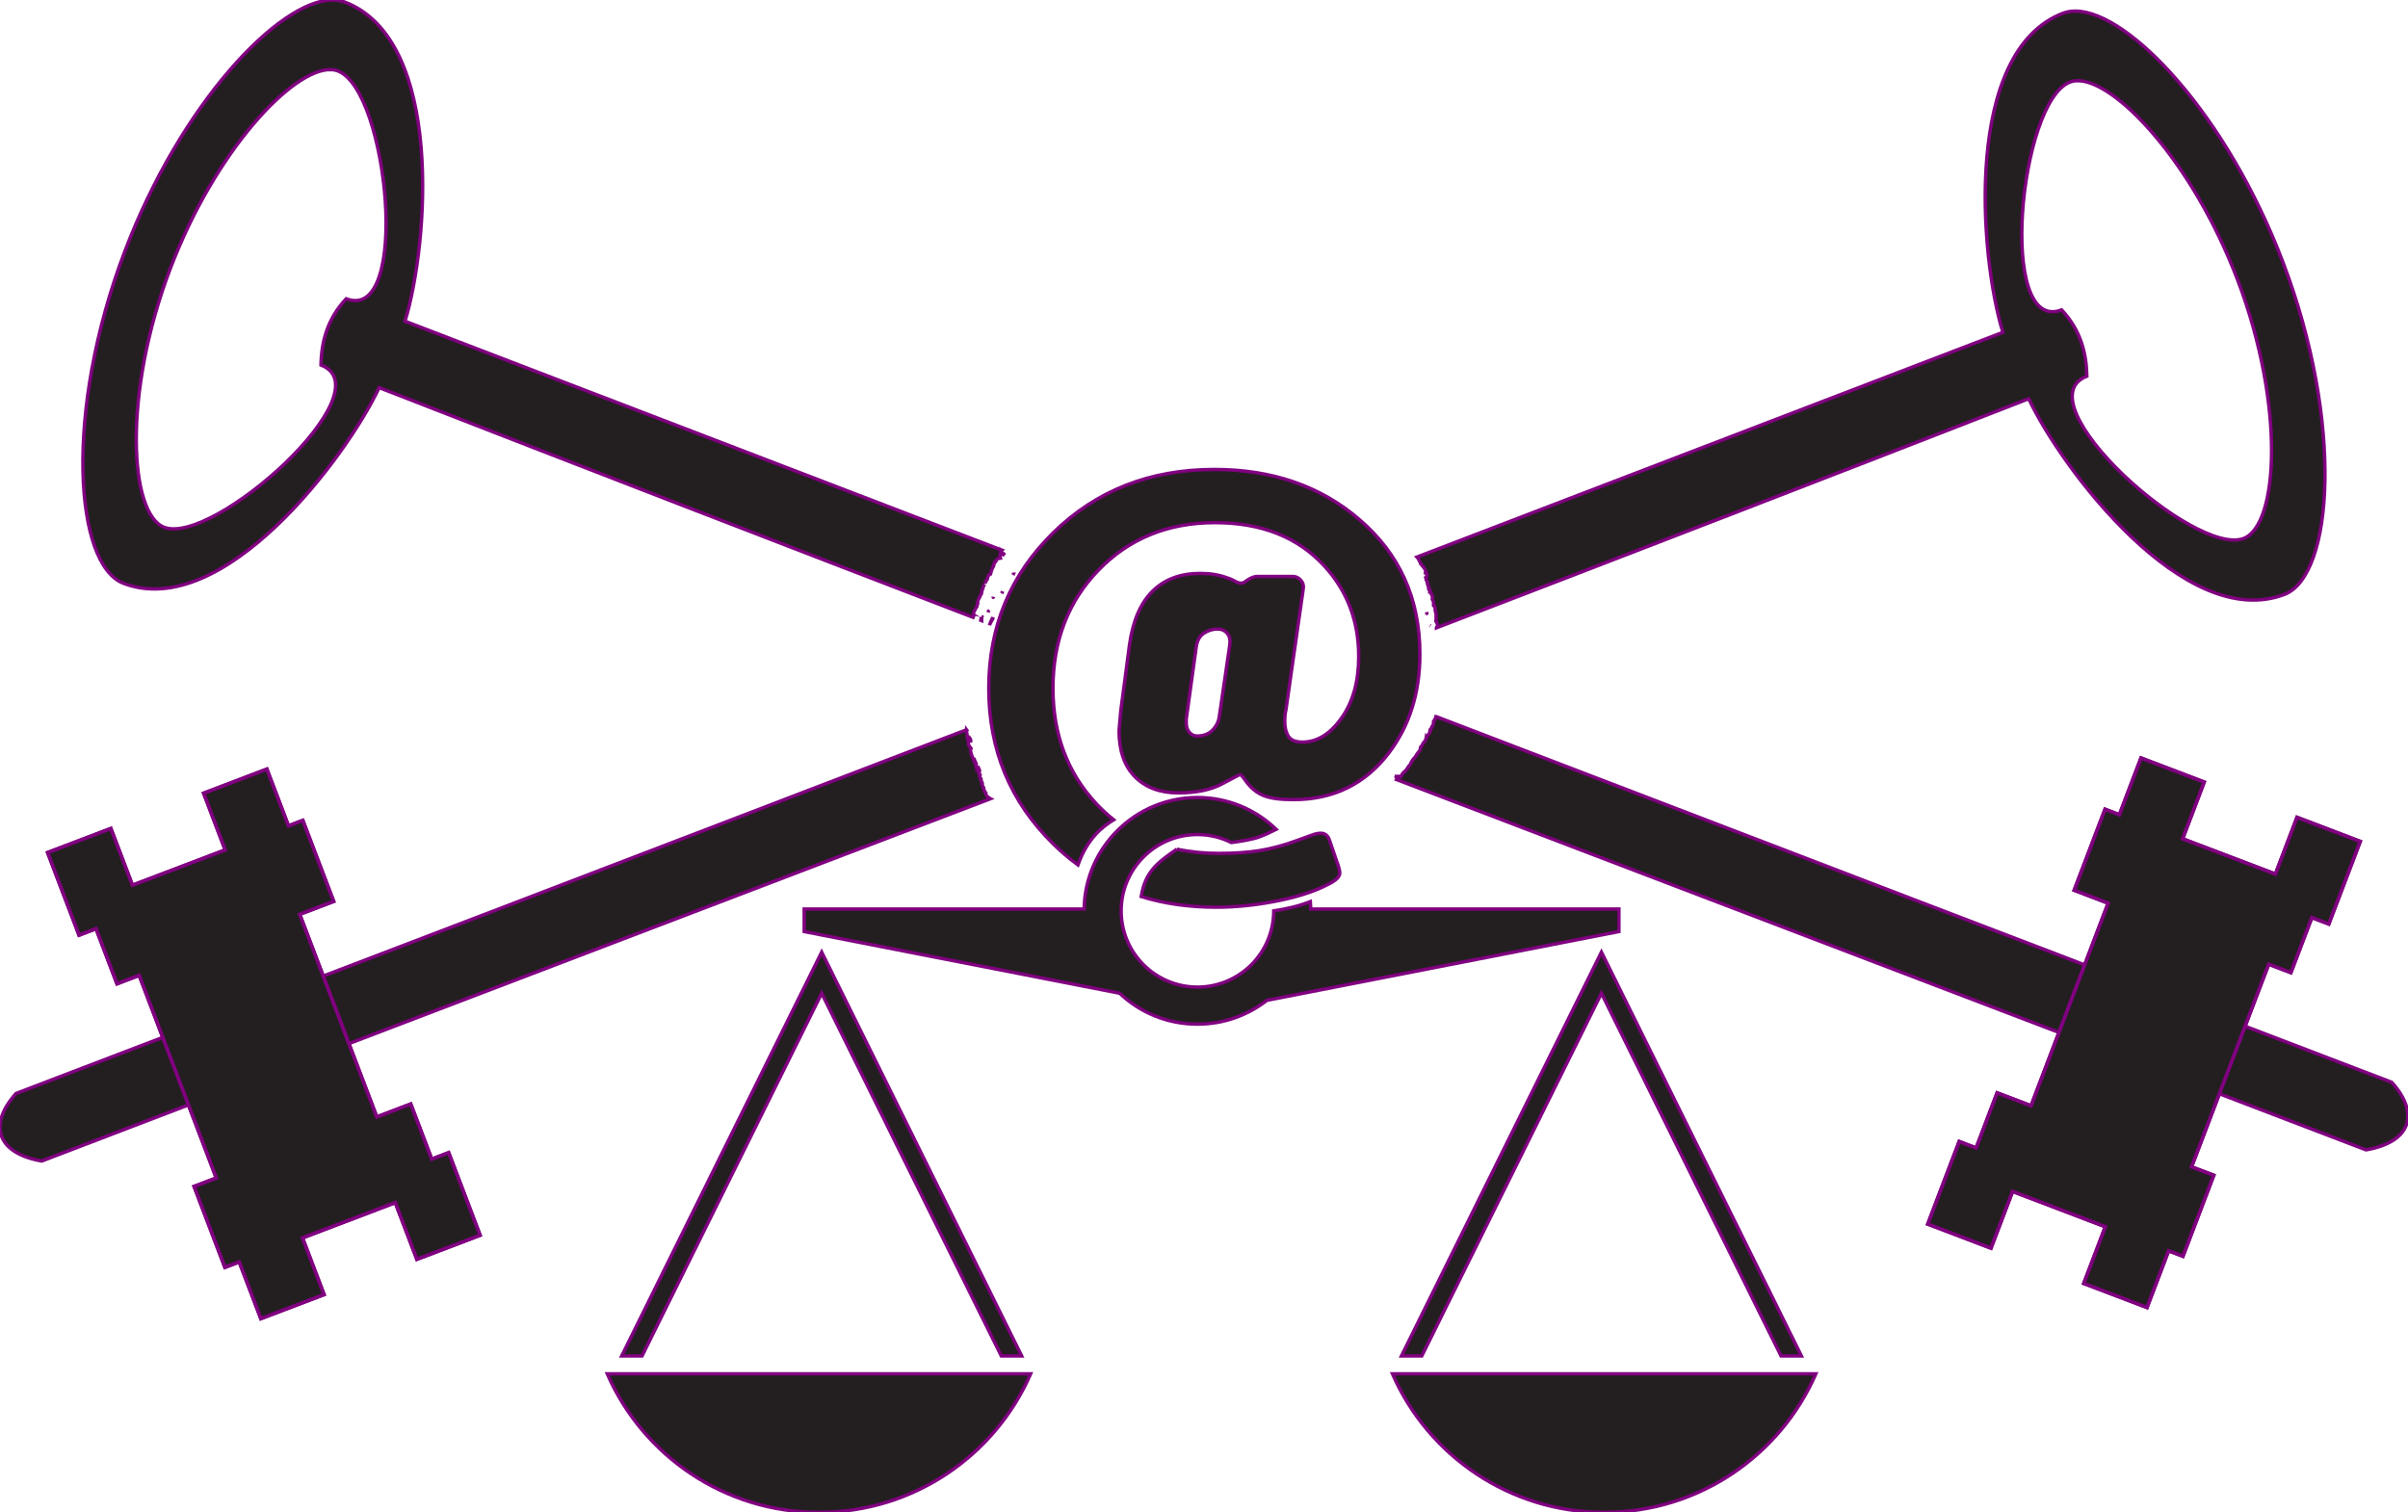 <?xml version="1.0" encoding="UTF-8" standalone="no"?>
<!-- Created with Inkscape (http://www.inkscape.org/) -->

<svg
   xmlns:dc="http://purl.org/dc/elements/1.1/"
   xmlns:cc="http://creativecommons.org/ns#"
   xmlns:rdf="http://www.w3.org/1999/02/22-rdf-syntax-ns#"
   xmlns:svg="http://www.w3.org/2000/svg"
   xmlns="http://www.w3.org/2000/svg"
   xmlns:sodipodi="http://sodipodi.sourceforge.net/DTD/sodipodi-0.dtd"
   xmlns:inkscape="http://www.inkscape.org/namespaces/inkscape"
   width="1061.329"
   height="666.717"
   viewBox="0 0 994.996 625.047"
   id="svg4352"
   version="1.1"
   inkscape:version="0.92.1 unknown"
   sodipodi:docname="logo.005.crop.WEB.svg"
   inkscape:export-filename="/home/viktor/Dropbox/2.BUS/#IACC/logo/Working/logo.004.crop.png"
   inkscape:export-xdpi="90"
   inkscape:export-ydpi="90">
  <defs
     id="defs4354">
    <clipPath
       id="clipPath4393"
       clipPathUnits="userSpaceOnUse">
      <path stroke="purple"
         inkscape:connector-curvature="0"
         id="path4395"
         d="M 0,842 H 595 V 0 H 0 Z" />
    </clipPath>
  </defs>
  <sodipodi:namedview
     id="base"
     pagecolor="#ffffff"
     bordercolor="#666666"
     borderopacity="1.0"
     inkscape:pageopacity="0.0"
     inkscape:pageshadow="2"
     inkscape:zoom="0.7"
     inkscape:cx="419.1138"
     inkscape:cy="315.07909"
     inkscape:document-units="px"
     inkscape:current-layer="layer1"
     showgrid="true"
     inkscape:window-width="1600"
     inkscape:window-height="876"
     inkscape:window-x="0"
     inkscape:window-y="24"
     inkscape:window-maximized="1"
     units="px"
     borderlayer="false"
     showguides="false"
     fit-margin-top="0"
     fit-margin-left="0"
     fit-margin-right="0"
     fit-margin-bottom="0"
     showborder="true">
    <inkscape:grid
       type="xygrid"
       id="grid4678"
       originx="-3.93"
       originy="-208.738"
       spacingx="1"
       spacingy="1" />
  </sodipodi:namedview>
  <g
     inkscape:label="Layer 1"
     inkscape:groupmode="layer"
     id="layer1"
     transform="translate(-3.93,-218.577)">
    <g
       id="g6149"
       transform="matrix(1.412,0,0,1.412,-206.617,-214.81)">
      <path stroke="purple"
         id="path4403"
         transform="translate(0,52.362)"
         d="m 246.324,254.557 c -15.593,0.162 -44.181,30.212 -60.656,73.516 -17.872,46.964 -14.728,91.772 -0.408,97.221 29.185,11.1 65.133,-36.79 74.809,-57.279 59.452,23.172 116.982,45.387 173.818,67.236 0.043,-0.088 0.096,-0.181 0.111,-0.252 0.046,-0.129 0.073,-0.266 0.139,-0.387 0.008,-0.015 0.028,-0.013 0.049,-0.012 -0.321,-0.208 -0.249,-0.511 0.035,-1.15 0.142,-0.319 0.317,-0.621 0.477,-0.932 0.077,-0.151 0.167,-0.259 0.264,-0.338 0.062,-0.332 0.094,-0.677 0.281,-0.967 -0.101,-0.339 -0.055,-0.782 0.242,-1.289 0.101,-0.172 0.186,-0.356 0.295,-0.521 0.026,-0.082 0.025,-0.085 0.065,-0.205 0.053,-0.088 0.096,-0.185 0.143,-0.279 3.3e-4,-0.115 0.135,-0.305 0.291,-0.5 0.029,-0.108 0.061,-0.213 0.088,-0.324 0.09,-0.379 0.076,-0.793 0.309,-1.129 0.155,-0.71 0.192,-0.836 0.6,-1.412 0.056,-0.078 0.045,-0.248 0.141,-0.25 0.017,-4e-4 0.023,0.018 0.027,0.039 0.022,-0.175 0.042,-0.35 0.062,-0.525 0.162,-0.222 0.313,-0.453 0.484,-0.668 0.087,-0.286 0.161,-0.554 0.281,-0.916 0.138,-0.415 0.399,-0.601 0.701,-0.658 0.005,-0.019 0.006,-0.037 0.012,-0.057 h 0.002 c 0.336,-1.178 0.251,-1.108 0.754,-2.068 -0.016,-0.048 -0.048,-0.13 -0.025,-0.104 0.017,0.019 0.028,0.047 0.043,0.068 0.043,-0.082 0.074,-0.186 0.123,-0.268 l 0.27,-1 c 0.248,-0.048 0.045,-0.014 0.365,-0.238 0.046,-0.464 0.481,-0.916 1.332,-1.008 -0.068,-0.229 -0.106,-0.495 -0.078,-0.82 0.012,-0.143 0.062,-0.341 0.119,-0.533 -0.004,-0.002 -0.008,-0.004 -0.012,-0.006 0.317,-0.811 0.303,-0.831 0.203,-0.57 -0.053,-0.07 -0.114,-0.133 -0.156,-0.211 -0.024,-0.045 0.085,-0.128 0.252,-0.227 -58.181,-22.32 -116.361,-44.645 -174.549,-66.953 6.91,-22.599 11.498,-82.328 -17.631,-93.41 -1.119,-0.426 -2.349,-0.627 -3.67,-0.613 z m 195.754,161.414 c -0.053,0.139 -0.126,0.355 -0.191,0.576 0.168,0.082 0.337,0.163 0.504,0.246 -0.001,-0.157 0.013,-0.322 0.033,-0.254 0.043,0.149 0.037,0.19 0.062,0.301 0.059,0.029 0.119,0.057 0.178,0.086 0.065,-0.072 0.132,-0.142 0.193,-0.217 -0.286,-0.226 -0.567,-0.456 -0.779,-0.738 z m -2.322,4.443 c -0.01,0.018 -0.008,0.018 -0.018,0.035 0.017,0.053 0.02,0.076 0.029,0.113 l 0.023,-0.09 c -0.012,-0.019 -0.022,-0.041 -0.035,-0.059 z M 245.918,274.934 c 0.743,0.022 1.434,0.151 2.068,0.393 14.828,5.643 21.379,73.91 2.443,66.686 -5.458,5.828 -7.253,12.432 -7.383,19.389 19.176,7.474 -31.469,52.985 -45.881,47.5 -10.148,-3.857 -12.238,-38.889 1.795,-75.77 13.164,-34.576 35.816,-58.525 46.957,-58.197 z m 199.754,147.701 c -10e-4,0.002 -0.002,0.004 -0.004,0.006 -0.024,0.052 -0.047,0.104 -0.07,0.156 0.004,-0.005 0.009,-0.007 0.012,-0.012 0.031,-0.045 0.048,-0.105 0.062,-0.15 z m -3.229,5.084 c -0.003,0.006 -0.005,0.013 -0.008,0.019 -0.059,0.14 -0.109,0.282 -0.158,0.426 0.05,-0.057 0.098,-0.114 0.148,-0.17 0.005,-0.092 0.012,-0.184 0.018,-0.275 z m -2.635,1.615 c -0.016,0.027 -0.065,0.108 -0.047,0.082 l 0.035,-0.055 c 0.004,-0.009 0.008,-0.018 0.012,-0.027 z m -1.516,4.213 c -0.01,0.044 -0.024,0.087 -0.035,0.131 0.01,-0.012 0.004,-8.2e-4 0.016,-0.016 0.017,-0.021 0.029,-0.063 0.041,-0.098 -0.007,-0.006 -0.015,-0.011 -0.021,-0.018 z m -1.926,1.625 c -0.002,0.015 -0.004,0.008 -0.156,0.352 -0.007,0.009 -0.013,0.01 -0.021,0.025 -0.004,0.036 -0.008,0.072 -0.008,0.105 -8.6e-4,0.156 -0.018,0.311 -0.049,0.461 0.078,0.03 0.158,0.062 0.236,0.092 -0.016,-0.343 -0.011,-0.684 0.068,-1.02 -0.022,-0.002 -0.048,-0.013 -0.07,-0.016 z m 3.299,0.092 c -0.034,0.07 -0.06,0.142 -0.098,0.211 -0.173,0.355 -0.349,0.731 -0.543,1.096 -0.057,0.192 -0.11,0.384 -0.199,0.564 -0.006,0.012 -0.004,0.004 -0.01,0.016 0.006,0.002 0.012,0.004 0.018,0.006 0.213,-0.455 0.478,-0.945 0.809,-1.48 0.003,-0.138 0.015,-0.275 0.023,-0.412 z m 129.674,29.025 c -0.024,0.19 -0.086,0.378 -0.26,0.707 -0.053,0.1 -0.149,0.301 -0.229,0.359 -0.038,0.084 -0.084,0.191 -0.1,0.225 -0.341,0.165 0.053,-0.048 -0.201,0.906 -0.25,0.941 -0.127,0.169 -0.373,0.689 -0.073,0.155 -0.109,0.326 -0.18,0.482 -0.02,0.044 -0.058,0.076 -0.088,0.113 -0.119,0.439 -0.235,0.995 -0.373,0.979 -0.009,-10e-4 -0.005,-0.018 -0.01,-0.023 -0.073,0.33 -0.099,0.523 -0.436,0.857 -0.025,0.025 0.004,-0.072 0.006,-0.107 -0.895,1.606 -0.007,0.132 -0.461,0.721 -0.052,0.068 -0.06,0.251 -0.139,0.217 -0.008,-0.004 -0.007,-0.019 -0.012,-0.027 -0.066,0.447 0.009,0.281 -0.354,1.061 -0.065,0.085 -0.437,0.574 -0.457,0.59 -0.051,0.04 0.09,-0.242 0.059,-0.186 -0.25,0.455 -0.452,0.912 -0.775,1.326 -0.21,-0.16 -0.096,0.345 -0.273,0.828 -0.162,0.442 -0.408,0.595 -0.674,0.947 -0.119,0.157 -0.22,0.325 -0.33,0.488 -0.331,0.555 -0.252,0.484 -0.543,0.836 -0.08,0.097 -0.153,0.202 -0.246,0.287 -0.029,0.027 -0.088,0.008 -0.111,0.041 -1.261,1.802 0.248,-0.125 -0.643,0.99 -0.194,0.443 -0.367,0.853 -0.713,1.203 -0.018,0.019 0.006,-0.1 -0.008,-0.078 -0.754,1.142 0.026,0.164 -0.6,0.918 -0.269,0.401 -0.291,0.469 -0.701,0.859 -0.047,0.045 0.152,-0.212 0.104,-0.168 -0.162,0.15 -0.275,0.351 -0.447,0.488 -0.023,0.018 0.806,-1.187 -0.152,0.213 0.007,-0.33 0.013,0.012 -0.438,0.539 -0.454,0.531 -0.09,0.004 -0.363,0.273 -0.196,0.194 -0.359,0.419 -0.568,0.598 -0.113,0.096 -0.258,0.146 -0.387,0.219 0.448,-0.72 0.155,-0.259 -0.064,0.078 93.405,35.707 186.543,71.163 283.723,108.375 12.636,-2.183 16.06,-10.194 7.521,-19.768 C 755.775,535.746 662.553,500.029 569.34,464.289 Z m -11.266,17.344 c -0.009,0.036 -0.027,0.067 -0.033,0.104 -0.006,0.037 0.02,-0.041 0.033,-0.104 z m -0.268,0.162 c -0.034,0.028 -0.068,0.055 -0.102,0.084 -0.016,0.03 -0.031,0.061 -0.047,0.092 0.009,0.011 0.013,0.019 0.021,0.029 l 0.053,-0.021 c 0.087,0.029 0.089,-0.099 0.074,-0.184 z"
         style="fill:#231f20;fill-opacity:1;fill-rule:evenodd;"
         inkscape:connector-curvature="0" />
      <path stroke="purple"
         d="m 765.12,543.775 -9.028,23.718 9.935,3.783 -22.552,59.285 -9.935,-3.783 -6.142,16.133 -4.958,-1.896 -9.204,24.19 18.519,7.049 6.318,-16.604 27.131,10.323 -6.318,16.604 18.528,7.049 6.309,-16.595 4.209,1.591 9.019,-23.709 -6.494,-2.479 22.562,-59.285 6.494,2.47 6.133,-16.123 4.967,1.887 9.204,-24.19 -18.519,-7.049 -6.318,16.604 -27.14,-10.323 6.318,-16.604 -18.519,-7.049 -6.318,16.604 z"
         style="fill:#231f20;fill-opacity:1;fill-rule:evenodd;"
         id="path4407"
         inkscape:connector-curvature="0" />
      <path stroke="purple"
         d="m 765.12,543.775 -9.028,23.718 9.935,3.783 -22.552,59.285 -9.935,-3.783 -6.142,16.133 -4.958,-1.896 -9.204,24.19 18.519,7.049 6.318,-16.604 27.131,10.323 -6.318,16.604 18.528,7.049 6.309,-16.595 4.209,1.591 9.019,-23.709 -6.494,-2.479 22.562,-59.285 6.494,2.47 6.133,-16.123 4.967,1.887 9.204,-24.19 -18.519,-7.049 -6.318,16.604 -27.14,-10.323 6.318,-16.604 -18.519,-7.049 -6.318,16.604 z"
         style="fill:none;"
         id="path4411"
         inkscape:connector-curvature="0" />
      <path stroke="purple"
         id="path4415"
         transform="translate(0,52.362)"
         d="m 756.531,257.822 c -1.321,-0.014 -2.55,0.186 -3.67,0.611 -29.129,11.082 -24.541,70.802 -17.631,93.41 -57.155,21.912 -114.302,43.836 -171.451,65.76 0.163,0.167 0.319,0.368 0.453,0.629 h -0.002 c 0.589,1.149 0.471,0.901 0.621,1.342 0.091,0.085 0.182,0.182 0.271,0.293 l 0.713,0.893 c 0.467,0.583 0.555,1.121 0.424,1.508 0.48,0.205 0.712,0.598 0.168,1.125 -0.044,0.043 -0.065,0.093 -0.092,0.141 0.098,0.081 0.04,0.029 0.184,0.148 -0.004,0.058 -0.032,0.285 -0.068,0.521 0.202,0.276 0.302,0.585 0.34,0.908 0.039,10e-4 0.08,-0.004 0.119,-0.002 0.009,0.228 0.012,0.456 0.025,0.684 0.009,0.021 0.027,0.053 0.033,0.07 10e-4,0.004 5.7e-4,0.004 0.002,0.008 0.011,-0.054 0.024,-0.068 0.025,-0.104 0.002,-0.05 -0.055,-0.192 -0.035,-0.146 0.193,0.441 0.162,0.381 0.223,0.783 0.016,0.108 0.017,0.19 0.016,0.268 0.249,0.192 0.358,0.342 0.361,0.703 0.124,0.133 0.223,0.255 0.275,0.365 -0.061,-0.11 -0.15,-0.222 -0.275,-0.348 4e-4,0.144 -0.003,0.292 -0.029,0.531 0.257,0.061 0.343,0.017 0.338,-0.076 0.05,0.139 0.071,0.298 0.049,0.504 0.278,0.391 0.352,0.5 0.385,1.154 0.027,0.532 -0.224,0.596 0.041,0.496 0.279,0.566 0.318,1.167 0.271,1.781 0.031,0.039 0.051,0.081 0.078,0.121 0.296,0.076 0.479,0.3 0.398,0.777 -0.122,0.724 0.395,1.477 0.277,2.211 -0.006,0.036 -0.021,0.07 -0.031,0.105 0.09,0.378 0.027,0.775 -0.012,1.15 0.011,0.053 0.004,0.167 -0.008,0.279 0.213,0.315 0.293,0.444 0.334,0.596 0.171,0.344 0.269,0.662 0.08,0.746 -0.002,8.5e-4 -0.004,10e-4 -0.006,0.002 -0.041,0.093 -0.085,0.185 -0.129,0.277 0.008,0.001 0.016,4.3e-4 0.023,0.002 0.073,0.014 0.046,0.109 0.021,0.203 56.612,-21.766 113.954,-43.915 173.145,-66.984 9.676,20.499 45.624,68.387 74.809,57.287 14.319,-5.448 17.463,-50.257 -0.408,-97.221 -16.475,-43.303 -45.064,-73.351 -60.656,-73.514 z m -188.971,169.57 c -2e-5,-0.005 4e-5,-0.013 0,-0.018 -0.169,-0.181 -0.299,-0.302 -0.373,-0.361 5e-5,0.006 -6e-5,0.01 0,0.016 0.145,0.142 0.273,0.262 0.373,0.363 z M 756.938,278.197 c 11.141,-0.327 33.794,23.623 46.949,58.199 14.042,36.881 11.95,71.91 1.803,75.768 -14.412,5.485 -65.057,-40.035 -45.881,-47.5 -0.139,-6.956 -1.925,-13.57 -7.383,-19.389 -18.935,7.224 -12.385,-61.043 2.443,-66.686 0.634,-0.242 1.326,-0.371 2.068,-0.393 z M 554.107,429.459 c -0.02,-0.006 0.061,0.158 0.162,0.355 0.006,-0.031 0.013,-0.071 0.019,-0.104 -0.039,-0.056 -0.073,-0.115 -0.113,-0.17 -0.039,-0.054 -0.06,-0.08 -0.068,-0.082 z m 12.463,4.268 c 0.02,0.095 0.039,0.19 0.059,0.285 0.074,0.209 0.081,0.22 -0.059,-0.285 z m 1.059,4.031 c 6.7e-4,0.002 10e-4,0.004 0.002,0.006 0.002,4.2e-4 0.004,0.001 0.006,0.002 -0.002,-0.003 -0.005,-0.006 -0.008,-0.008 z m -120.434,28.348 -0.002,0.002 c 0.02,0.015 0.035,0.024 0.055,0.039 0.014,0.005 0.029,0.009 0.043,0.014 -0.027,-0.018 0.03,0.011 -0.062,-0.043 -0.007,-0.003 -0.025,-0.009 -0.033,-0.012 z m -15.246,2.061 c -92.69,35.538 -185.393,71.043 -278.139,106.443 -8.538,9.574 -5.114,17.584 7.521,19.768 95.114,-36.421 186.255,-71.116 277.627,-106.035 -0.126,-0.066 -0.252,-0.129 -0.383,-0.207 -0.024,-0.015 0.052,0.023 0.078,0.035 -0.499,-0.409 -0.813,-0.53 -0.916,-0.854 -0.114,-0.105 -0.156,-0.426 -0.145,-0.688 -0.05,-0.033 -0.126,-0.095 -0.287,-0.299 -0.534,-0.678 0.006,-0.091 0.002,-0.104 -0.134,-0.362 -0.347,-0.691 -0.492,-1.049 -0.015,-0.038 0.011,-0.083 0.018,-0.123 0.001,0.003 0.003,0.005 0.004,0.008 0.04,-0.057 0.203,0.208 0.172,0.141 -0.623,-1.361 -0.623,-0.589 -0.564,-1.357 0.011,-0.056 0.003,-0.118 0.029,-0.168 0.002,-0.005 0.22,0.384 0.117,0.152 -0.107,-0.24 -0.308,-0.416 0.002,-0.105 -0.179,-0.383 -0.704,-0.822 -0.473,-1.176 0.005,-0.008 0.008,0.015 0.01,0.027 -0.023,-0.027 0.003,4.3e-4 0.166,0.129 -0.198,-0.35 -0.442,-0.679 -0.594,-1.051 -0.043,-0.104 0.017,-0.224 0.029,-0.336 0.007,-0.059 -0.012,-0.141 0.031,-0.178 -0.095,-0.151 -0.189,-0.324 -0.264,-0.523 -0.14,0.155 -0.13,-0.098 -0.092,-0.387 -0.009,-0.074 -0.015,-0.147 -0.01,-0.221 -0.026,-0.027 -0.042,-0.041 -0.068,-0.07 -0.207,0.035 -0.321,7e-5 -0.16,-0.209 -0.223,-0.279 -0.408,-0.579 -0.266,-0.756 0.008,-0.01 0.021,-0.029 0.029,-0.039 -0.156,-0.148 -0.312,-0.278 -0.301,-0.396 0.008,-0.084 0.204,0.261 0.176,0.182 -0.129,-0.367 -0.323,-0.707 -0.484,-1.061 0.005,-0.022 0.003,-0.054 0.014,-0.066 -0.171,-0.237 -0.393,-0.541 -0.307,-0.711 -0.158,-0.264 -0.29,-0.545 -0.404,-0.83 -0.14,-0.349 -0.238,-0.713 -0.357,-1.07 -0.194,-0.581 -0.157,-1.047 0.002,-1.373 -0.047,-0.052 -0.092,-0.103 -0.146,-0.184 -0.621,-0.928 -0.691,-0.798 -0.633,-1.693 0.009,-0.055 0.03,-0.178 0.051,-0.301 -0.104,-0.036 -0.148,-0.108 -0.086,-0.229 0.015,-0.03 0.03,-0.05 0.045,-0.078 -0.218,-0.357 -0.473,-0.72 -0.311,-1.023 -0.012,-0.094 -0.021,-0.189 -0.035,-0.283 -0.054,-0.358 -0.118,-0.713 -0.178,-1.07 -0.036,-0.214 -0.041,-0.405 -0.029,-0.582 z m 0.553,2.959 c 0.027,0.045 0.043,0.088 0.068,0.133 5.8e-4,-0.003 0.003,-0.018 0.004,-0.019 0.003,-0.01 0.018,0.011 0.027,0.016 l 0.229,0.203 c 0.103,-0.005 0.23,-0.046 0.35,-0.07 -0.014,-0.093 -0.035,-0.183 -0.047,-0.277 5.5e-4,-0.034 -0.013,-0.092 -0.019,-0.139 -0.106,-0.095 -0.207,-0.21 -0.295,-0.357 -0.101,0.138 -0.206,0.305 -0.316,0.512 z m 0.068,0.133 c -0.005,0.022 -0.015,0.103 -0.027,0.174 0.033,0.012 0.08,0.015 0.125,0.019 -0.027,-0.064 -0.061,-0.128 -0.098,-0.193 z m 2.6,8.473 c 0.059,0.073 0.099,0.142 0.16,0.209 0.029,-0.005 0.04,0.002 0.072,-0.006 0.013,-0.086 0.036,-0.172 0.074,-0.256 0.028,-0.06 0.005,0.069 -0.023,0.244 0.067,-0.019 0.155,-0.056 0.232,-0.084 -0.012,-0.026 -0.026,-0.045 -0.037,-0.072 -0.05,-0.116 -0.102,-0.232 -0.15,-0.35 -0.117,0.109 -0.273,0.243 -0.328,0.314 z m 0.238,0.5 c 0.015,0.131 0.045,0.263 0.092,0.387 0.044,-0.049 0.101,-0.134 0.18,-0.279 0.158,0.103 -0.023,-0.062 -0.244,-0.291 -0.01,0.062 -0.019,0.12 -0.027,0.184 z m 0.723,2.346 c 0.003,0.016 0.005,0.025 0.012,0.035 0.035,0.057 0.14,0.225 0.117,0.162 -0.033,-0.089 -0.106,-0.17 -0.129,-0.197 z m -1.828,-5.365 c 0.023,0.105 0.043,0.22 0.074,0.287 -0.002,-0.022 -0.011,-0.046 -0.014,-0.068 0.033,0.052 0.093,0.087 0.164,0.115 -0.02,-0.049 -0.039,-0.101 -0.051,-0.158 -0.043,-0.045 -0.096,-0.087 -0.141,-0.137 -0.001,0.01 -0.003,0.016 -0.004,0.025 -0.003,-0.015 -0.006,-0.028 -0.01,-0.043 -0.007,-0.008 -0.013,-0.014 -0.019,-0.021 z m 0.051,0.406 c 0.002,0.02 0.008,0.037 0.018,0.053 0.032,0.051 0.143,0.194 0.115,0.141 -0.021,-0.04 -0.087,-0.13 -0.133,-0.193 z m 1.426,3.545 c 0.031,0.074 -0.067,0.519 0.145,0.221 -0.04,-0.057 -0.093,-0.14 -0.145,-0.221 z"
         style="fill:#231f20;fill-opacity:1;fill-rule:evenodd;"
         inkscape:connector-curvature="0" />
      <path stroke="purple"
         d="m 237.736,547.036 9.028,23.718 -9.935,3.783 22.552,59.285 9.935,-3.774 6.142,16.123 4.958,-1.887 9.204,24.19 -18.519,7.039 -6.318,-16.595 -27.131,10.323 6.309,16.595 -18.519,7.049 -6.318,-16.595 -4.2,1.591 -9.019,-23.709 6.494,-2.47 -22.562,-59.294 -6.494,2.47 -6.133,-16.123 -4.967,1.887 -9.204,-24.19 18.519,-7.049 6.318,16.604 27.131,-10.323 -6.309,-16.604 18.519,-7.049 6.318,16.604 z"
         style="fill:#231f20;fill-opacity:1;fill-rule:evenodd;"
         id="path4419"
         inkscape:connector-curvature="0" />
      <path stroke="purple"
         d="m 237.736,547.036 9.028,23.718 -9.935,3.783 22.552,59.285 9.935,-3.774 6.142,16.123 4.958,-1.887 9.204,24.19 -18.519,7.039 -6.318,-16.595 -27.131,10.323 6.309,16.595 -18.519,7.049 -6.318,-16.595 -4.2,1.591 -9.019,-23.709 6.494,-2.47 -22.562,-59.294 -6.494,2.47 -6.133,-16.123 -4.967,1.887 -9.204,-24.19 18.519,-7.049 6.318,16.604 27.131,-10.323 -6.309,-16.604 18.519,-7.049 6.318,16.604 z"
         style="fill:none;"
         id="path4423"
         inkscape:connector-curvature="0" />
      <path stroke="purple"
         d="m 505.931,516.623 3.043,-20.758 c 0.241,-1.545 0,-2.738 -0.722,-3.58 -0.712,-0.833 -1.665,-1.249 -2.858,-1.249 -1.434,0 -2.775,0.416 -4.024,1.249 -1.258,0.842 -2.007,2.266 -2.239,4.292 l -2.868,20.767 v 1.249 c 0,1.073 0.296,1.97 0.897,2.683 0.592,0.712 1.378,1.073 2.322,1.073 2.155,0 3.82,-0.777 5.014,-2.322 0.842,-1.082 1.314,-2.211 1.434,-3.404 m -12.414,38.842 c -5.911,4.089 -9.241,6.706 -10.444,13.866 6.762,2.081 14.088,3.117 21.96,3.117 5.485,0 11.184,-0.564 17.095,-1.693 5.902,-1.138 10.703,-2.599 14.403,-4.385 l 2.146,-1.082 c 1.665,-0.953 2.507,-1.906 2.507,-2.858 0,-0.361 -0.092,-0.86 -0.268,-1.517 -0.185,-0.666 -0.389,-1.286 -0.629,-1.878 l -2.146,-6.262 c -0.481,-1.314 -1.314,-1.97 -2.507,-1.97 -0.833,0 -1.85,0.231 -3.043,0.712 l -3.931,1.434 c -3.941,1.434 -7.604,2.414 -11.008,2.951 -3.404,0.537 -7.363,0.805 -11.905,0.805 -4.32,0 -8.39,-0.416 -12.229,-1.24 m 23.505,-79.821 h 10.379 c 0.953,0 1.758,0.389 2.414,1.166 0.657,0.777 0.87,1.702 0.629,2.775 l -5.014,35.068 c -0.231,0.953 -0.352,2.091 -0.352,3.404 0,1.785 0.352,3.247 1.073,4.385 0.712,1.129 2.081,1.693 4.116,1.693 4.292,0 8.113,-2.35 11.452,-7.067 3.339,-4.708 5.004,-10.703 5.004,-17.983 0,-10.379 -3.339,-19.204 -10.018,-26.484 -7.752,-8.464 -18.427,-12.701 -32.025,-12.701 -13.718,0 -25.059,4.597 -34.004,13.774 -8.945,9.186 -13.422,20.758 -13.422,34.726 0,13.478 4.237,24.745 12.71,33.81 1.591,1.702 3.275,3.247 5.041,4.653 -3.071,1.896 -7.622,5.236 -10.444,13.209 -2.507,-1.841 -4.921,-3.885 -7.215,-6.142 -12.58,-12.349 -18.88,-27.529 -18.88,-45.53 0,-18.02 6.299,-33.199 18.88,-45.549 12.59,-12.34 28.306,-18.519 47.149,-18.519 16.826,0 30.896,4.838 42.228,14.495 11.933,10.138 17.899,23.32 17.899,39.545 0,11.332 -3.043,20.998 -9.13,28.99 -6.919,9.065 -16.225,13.598 -27.908,13.598 -3.941,0 -6.891,-0.416 -8.862,-1.258 -1.97,-0.833 -3.672,-2.266 -5.097,-4.292 -0.833,-1.193 -1.378,-1.785 -1.61,-1.785 -0.12,0 -1.85,0.888 -5.199,2.683 -3.339,1.785 -7.632,2.683 -12.876,2.683 -5.374,0 -9.602,-1.582 -12.71,-4.745 -3.099,-3.154 -4.644,-7.659 -4.644,-13.505 l 0.527,-5.902 2.507,-18.972 c 0.962,-7.039 3.191,-12.321 6.716,-15.837 3.515,-3.515 8.196,-5.273 14.042,-5.273 2.868,0 5.43,0.416 7.696,1.249 0.833,0.24 1.61,0.564 2.331,0.981 0.712,0.416 1.314,0.629 1.785,0.629 0.601,0 1.073,-0.176 1.434,-0.537 1.304,-0.953 2.442,-1.434 3.395,-1.434"
         style="fill:#231f20;fill-opacity:1;fill-rule:nonzero;"
         id="path4491"
         inkscape:connector-curvature="0" />
      <path stroke="purple"
         d="m 680.499,709.024 c -10.434,23.866 -34.245,40.544 -61.949,40.544 -27.714,0 -51.524,-16.678 -61.949,-40.544 z m -121.262,-5.236 58.517,-118.173 58.508,118.173 h -5.939 L 617.754,597.623 565.185,703.788 Z m -228.187,0 58.517,-118.173 58.517,118.173 h -5.948 L 389.567,597.623 336.998,703.788 Z m 119.671,5.236 c -10.434,23.866 -34.245,40.544 -61.949,40.544 -27.714,0 -51.524,-16.678 -61.949,-40.544 z"
         style="fill:#231f20;fill-opacity:1;fill-rule:evenodd;"
         id="path4495"
         inkscape:connector-curvature="0" />
      <path stroke="purple"
         d="m 499.524,540.355 c -18.131,0 -32.876,14.569 -33.153,32.635 h -81.921 v 6.586 l 92.309,18.047 c 5.939,5.615 13.949,9.056 22.765,9.056 7.659,0 14.708,-2.599 20.323,-6.965 L 622.868,579.576 v -6.586 h -90.181 c -0.018,-0.731 -0.056,-1.462 -0.111,-2.183 -1.656,0.648 -3.423,1.23 -5.226,1.656 -1.896,0.453 -3.756,0.805 -5.495,1.073 -0.009,12.321 -10.009,22.302 -22.33,22.302 -12.331,0 -22.321,-9.99 -22.321,-22.321 0,-12.331 9.99,-22.33 22.321,-22.33 3.571,0 6.947,0.842 9.944,2.34 3.265,-0.435 6.401,-0.99 8.187,-1.665 1.711,-0.648 3.413,-1.434 4.912,-2.192 -5.966,-5.763 -14.088,-9.315 -23.043,-9.315"
         style="fill:#231f20;fill-opacity:1;fill-rule:evenodd;"
         id="path4499"
         inkscape:connector-curvature="0" />
    </g>
  </g>
</svg>
